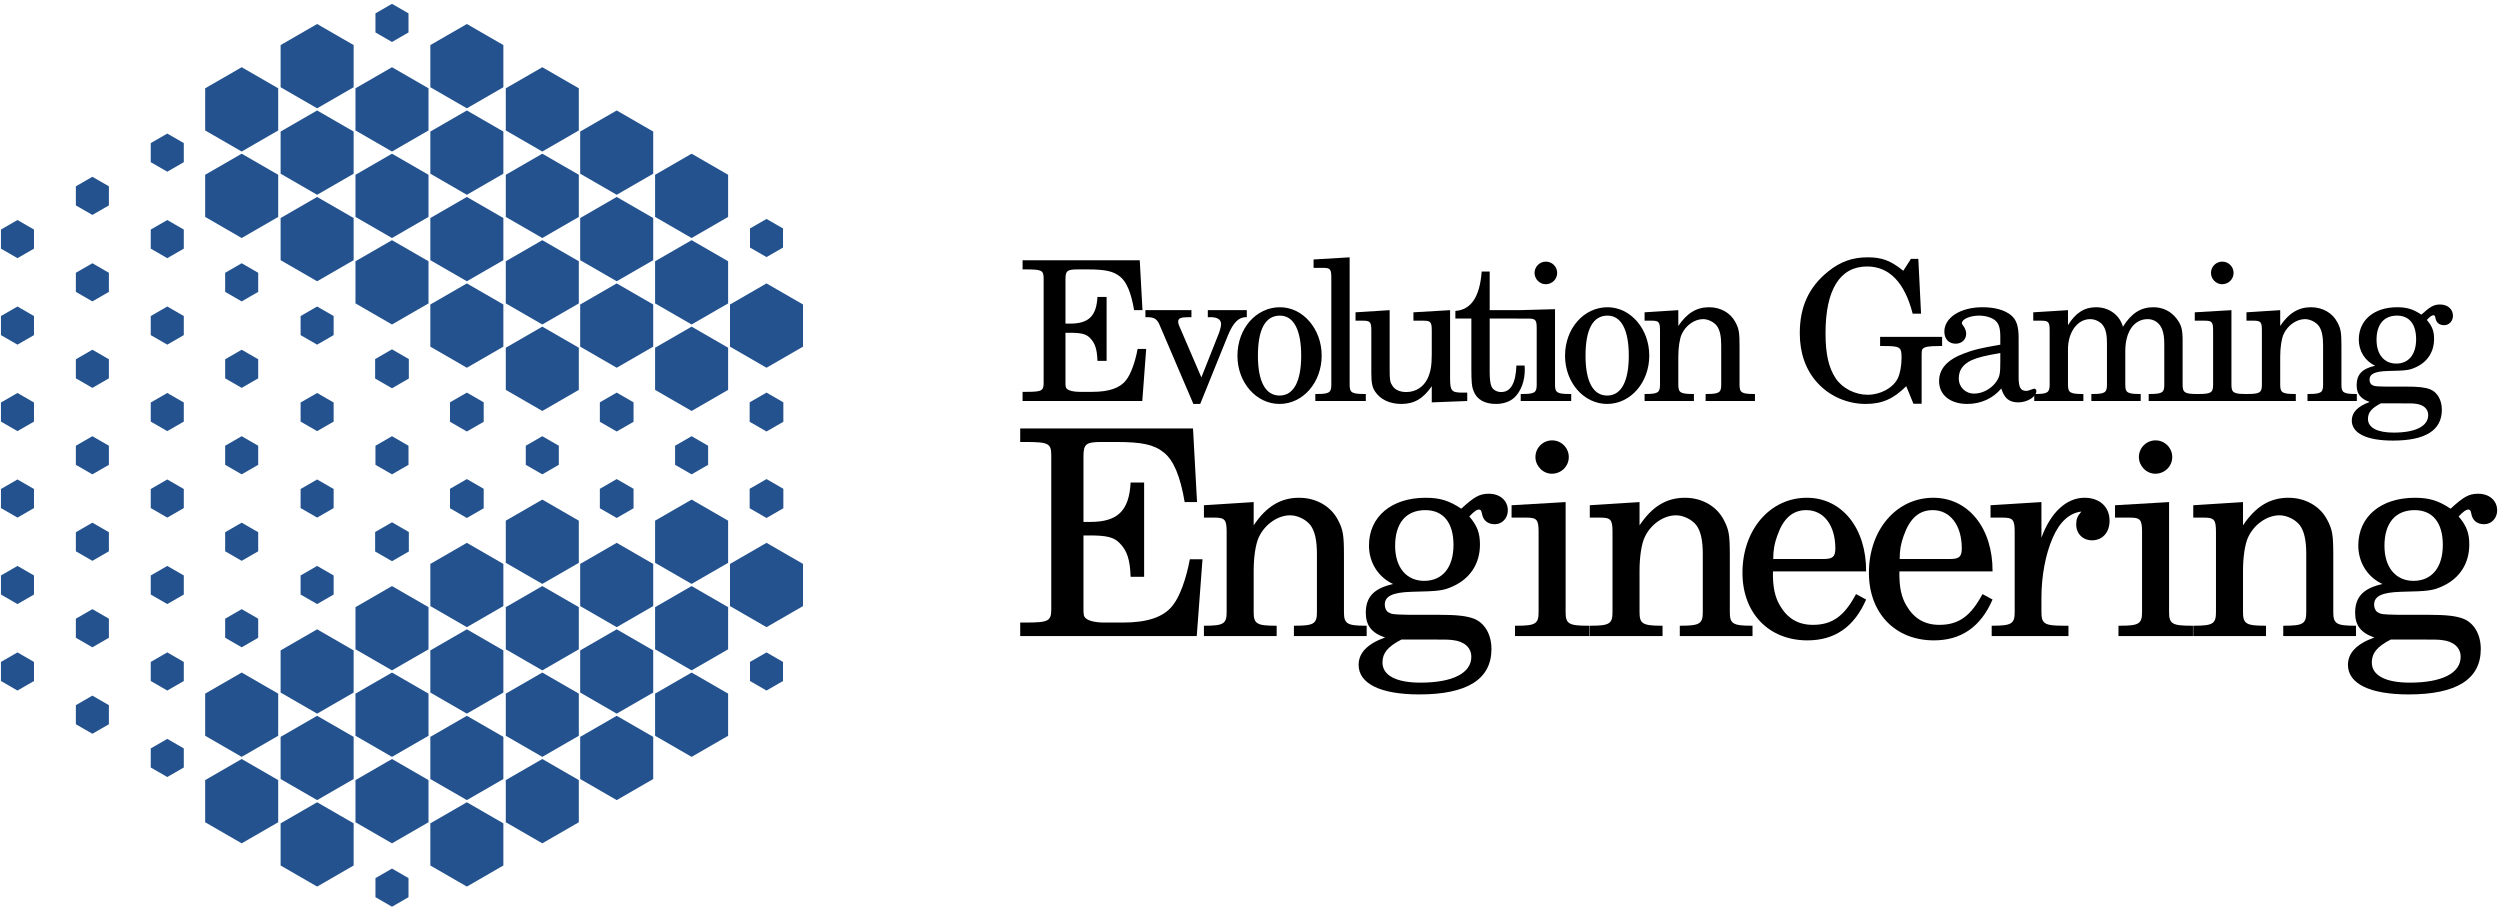 <?xml version="1.0" encoding="UTF-8"?>
<svg width="301px" height="110px" viewBox="0 0 301 110" version="1.1" xmlns="http://www.w3.org/2000/svg" xmlns:xlink="http://www.w3.org/1999/xlink">
    <!-- Generator: Sketch 48.2 (47327) - http://www.bohemiancoding.com/sketch -->
    <title>Group 5</title>
    <desc>Created with Sketch.</desc>
    <defs></defs>
    <g id="Page-1" stroke="none" stroke-width="1" fill="none" fill-rule="evenodd">
        <g id="Group-5">
            <polygon id="Fill-1" fill="#23528E" points="31.087 35.141 31.087 32.844 29.098 31.696 27.109 32.844 27.109 35.141 29.098 36.289"></polygon>
            <polygon id="Fill-2" fill="#23528E" points="31.087 45.552 31.087 43.256 29.098 42.107 27.109 43.256 27.109 45.552 29.098 46.7"></polygon>
            <polygon id="Fill-3" fill="#23528E" points="31.087 55.964 31.087 53.668 29.098 52.519 27.109 53.668 27.109 55.964 29.098 57.112"></polygon>
            <polygon id="Fill-4" fill="#23528E" points="31.087 66.375 31.087 64.078 29.098 62.93 27.109 64.078 27.109 66.375 29.098 67.523"></polygon>
            <polygon id="Fill-5" fill="#23528E" points="31.087 76.787 31.087 74.49 29.098 73.342 27.109 74.49 27.109 76.787 29.098 77.935"></polygon>
            <polygon id="Fill-6" fill="#23528E" points="33.494 88.588 33.494 83.512 29.098 80.975 24.702 83.512 24.702 88.588 29.098 91.126"></polygon>
            <polygon id="Fill-7" fill="#23528E" points="33.494 98.999 33.494 93.923 29.098 91.385 24.702 93.923 24.702 98.999 29.098 101.537"></polygon>
            <polygon id="Fill-8" fill="#23528E" points="22.129 19.525 22.129 17.229 20.14 16.08 18.151 17.229 18.151 19.525 20.14 20.673"></polygon>
            <polygon id="Fill-9" fill="#23528E" points="22.129 29.936 22.129 27.639 20.14 26.491 18.151 27.639 18.151 29.936 20.14 31.084"></polygon>
            <polygon id="Fill-10" fill="#23528E" points="22.129 40.348 22.129 38.051 20.14 36.903 18.151 38.051 18.151 40.348 20.14 41.496"></polygon>
            <polygon id="Fill-11" fill="#23528E" points="22.129 50.76 22.129 48.462 20.14 47.315 18.151 48.462 18.151 50.76 20.14 51.907"></polygon>
            <polygon id="Fill-12" fill="#23528E" points="22.129 61.171 22.129 58.875 20.14 57.726 18.151 58.875 18.151 61.171 20.14 62.319"></polygon>
            <polygon id="Fill-13" fill="#23528E" points="22.129 71.582 22.129 69.285 20.14 68.137 18.151 69.285 18.151 71.582 20.14 72.73"></polygon>
            <polygon id="Fill-14" fill="#23528E" points="22.129 81.994 22.129 79.697 20.14 78.549 18.151 79.697 18.151 81.994 20.14 83.142"></polygon>
            <polygon id="Fill-15" fill="#23528E" points="22.129 92.406 22.129 90.109 20.14 88.96 18.151 90.109 18.151 92.406 20.14 93.553"></polygon>
            <polygon id="Fill-16" fill="#23528E" points="13.111 24.729 13.111 22.432 11.122 21.284 9.133 22.432 9.133 24.729 11.122 25.877"></polygon>
            <polygon id="Fill-17" fill="#23528E" points="13.111 35.141 13.111 32.844 11.122 31.696 9.133 32.844 9.133 35.141 11.122 36.289"></polygon>
            <polygon id="Fill-18" fill="#23528E" points="13.111 45.552 13.111 43.256 11.122 42.107 9.133 43.256 9.133 45.552 11.122 46.7"></polygon>
            <polygon id="Fill-19" fill="#23528E" points="13.111 55.964 13.111 53.668 11.122 52.519 9.133 53.668 9.133 55.964 11.122 57.112"></polygon>
            <polygon id="Fill-20" fill="#23528E" points="13.111 66.375 13.111 64.078 11.122 62.93 9.133 64.078 9.133 66.375 11.122 67.523"></polygon>
            <polygon id="Fill-21" fill="#23528E" points="13.111 76.787 13.111 74.49 11.122 73.342 9.133 74.49 9.133 76.787 11.122 77.935"></polygon>
            <polygon id="Fill-22" fill="#23528E" points="13.111 87.198 13.111 84.902 11.122 83.753 9.133 84.902 9.133 87.198 11.122 88.346"></polygon>
            <polygon id="Fill-23" fill="#23528E" points="4.092 29.936 4.092 27.639 2.103 26.491 0.114 27.639 0.114 29.936 2.103 31.084"></polygon>
            <polygon id="Fill-24" fill="#23528E" points="4.092 40.348 4.092 38.051 2.103 36.903 0.114 38.051 0.114 40.348 2.103 41.496"></polygon>
            <polygon id="Fill-25" fill="#23528E" points="4.092 50.76 4.092 48.462 2.103 47.315 0.114 48.462 0.114 50.76 2.103 51.907"></polygon>
            <polygon id="Fill-26" fill="#23528E" points="4.092 61.171 4.092 58.875 2.103 57.726 0.114 58.875 0.114 61.171 2.103 62.319"></polygon>
            <polygon id="Fill-27" fill="#23528E" points="4.092 71.582 4.092 69.285 2.103 68.137 0.114 69.285 0.114 71.582 2.103 72.73"></polygon>
            <polygon id="Fill-28" fill="#23528E" points="4.092 81.994 4.092 79.697 2.103 78.549 0.114 79.697 0.114 81.994 2.103 83.142"></polygon>
            <polygon id="Fill-29" fill="#23528E" points="40.171 40.348 40.171 38.051 38.182 36.903 36.193 38.051 36.193 40.348 38.182 41.496"></polygon>
            <polygon id="Fill-30" fill="#23528E" points="40.171 50.76 40.171 48.462 38.182 47.315 36.193 48.462 36.193 50.76 38.182 51.907"></polygon>
            <polygon id="Fill-31" fill="#23528E" points="40.171 61.171 40.171 58.875 38.182 57.726 36.193 58.875 36.193 61.171 38.182 62.319"></polygon>
            <polygon id="Fill-32" fill="#23528E" points="40.171 71.582 40.171 69.285 38.182 68.137 36.193 69.285 36.193 71.582 38.182 72.73"></polygon>
            <polygon id="Fill-33" fill="#23528E" points="42.578 83.383 42.578 78.308 38.182 75.769 33.786 78.308 33.786 83.383 38.182 85.921"></polygon>
            <polygon id="Fill-34" fill="#23528E" points="42.578 93.795 42.578 88.719 38.182 86.182 33.786 88.719 33.786 93.795 38.182 96.333"></polygon>
            <polygon id="Fill-35" fill="#23528E" points="42.578 104.206 42.578 99.13 38.182 96.593 33.786 99.13 33.786 104.206 38.182 106.744"></polygon>
            <polygon id="Fill-36" fill="#23528E" points="49.184 3.906 49.184 1.61 47.195 0.461 45.206 1.61 45.206 3.906 47.195 5.054"></polygon>
            <polygon id="Fill-37" fill="#23528E" points="49.224 45.575 49.224 43.233 47.195 42.061 45.166 43.233 45.166 45.575 47.195 46.746"></polygon>
            <polygon id="Fill-38" fill="#23528E" points="49.184 55.964 49.184 53.668 47.195 52.519 45.206 53.668 45.206 55.964 47.195 57.112"></polygon>
            <polygon id="Fill-39" fill="#23528E" points="49.224 66.398 49.224 64.055 47.195 62.884 45.166 64.055 45.166 66.398 47.195 67.569"></polygon>
            <polygon id="Fill-40" fill="#23528E" points="51.591 78.176 51.591 73.1 47.195 70.563 42.8 73.1 42.8 78.176 47.195 80.714"></polygon>
            <polygon id="Fill-41" fill="#23528E" points="51.591 88.588 51.591 83.512 47.195 80.975 42.8 83.512 42.8 88.588 47.195 91.126"></polygon>
            <polygon id="Fill-42" fill="#23528E" points="51.591 98.999 51.591 93.923 47.195 91.385 42.8 93.923 42.8 98.999 47.195 101.537"></polygon>
            <polygon id="Fill-43" fill="#23528E" points="49.184 108.021 49.184 105.724 47.195 104.576 45.206 105.724 45.206 108.021 47.195 109.169"></polygon>
            <polygon id="Fill-44" fill="#23528E" points="63.304 55.964 63.304 53.668 65.293 52.519 67.282 53.668 67.282 55.964 65.293 57.112"></polygon>
            <polygon id="Fill-45" fill="#23528E" points="60.897 67.765 60.897 62.689 65.293 60.151 69.689 62.689 69.689 67.765 65.293 70.303"></polygon>
            <polygon id="Fill-46" fill="#23528E" points="60.897 78.176 60.897 73.1 65.293 70.563 69.689 73.1 69.689 78.176 65.293 80.714"></polygon>
            <polygon id="Fill-47" fill="#23528E" points="60.897 88.588 60.897 83.512 65.293 80.975 69.689 83.512 69.689 88.588 65.293 91.126"></polygon>
            <polygon id="Fill-48" fill="#23528E" points="60.897 98.999 60.897 93.923 65.293 91.385 69.689 93.923 69.689 98.999 65.293 101.537"></polygon>
            <polygon id="Fill-49" fill="#23528E" points="72.222 50.782 72.222 48.44 74.251 47.269 76.28 48.44 76.28 50.782 74.251 51.953"></polygon>
            <polygon id="Fill-50" fill="#23528E" points="72.222 61.194 72.222 58.852 74.251 57.68 76.28 58.852 76.28 61.194 74.251 62.365"></polygon>
            <polygon id="Fill-51" fill="#23528E" points="69.855 72.972 69.855 67.896 74.251 65.358 78.646 67.896 78.646 72.972 74.251 75.51"></polygon>
            <polygon id="Fill-52" fill="#23528E" points="69.855 83.383 69.855 78.308 74.251 75.769 78.646 78.308 78.646 83.383 74.251 85.921"></polygon>
            <polygon id="Fill-53" fill="#23528E" points="69.855 93.795 69.855 88.719 74.251 86.182 78.646 88.719 78.646 93.795 74.251 96.333"></polygon>
            <polygon id="Fill-54" fill="#23528E" points="81.28 55.964 81.28 53.668 83.269 52.519 85.258 53.668 85.258 55.964 83.269 57.112"></polygon>
            <polygon id="Fill-55" fill="#23528E" points="78.873 67.765 78.873 62.689 83.269 60.151 87.665 62.689 87.665 67.765 83.269 70.303"></polygon>
            <polygon id="Fill-56" fill="#23528E" points="78.873 78.176 78.873 73.1 83.269 70.563 87.665 73.1 87.665 78.176 83.269 80.714"></polygon>
            <polygon id="Fill-57" fill="#23528E" points="78.873 88.588 78.873 83.512 83.269 80.975 87.665 83.512 87.665 88.588 83.269 91.126"></polygon>
            <polygon id="Fill-58" fill="#23528E" points="90.258 50.782 90.258 48.44 92.287 47.269 94.316 48.44 94.316 50.782 92.287 51.953"></polygon>
            <polygon id="Fill-59" fill="#23528E" points="90.258 61.194 90.258 58.852 92.287 57.68 94.316 58.852 94.316 61.194 92.287 62.365"></polygon>
            <polygon id="Fill-60" fill="#23528E" points="87.892 72.972 87.892 67.896 92.288 65.358 96.684 67.896 96.684 72.972 92.288 75.51"></polygon>
            <polygon id="Fill-61" fill="#23528E" points="90.298 81.994 90.298 79.697 92.287 78.549 94.276 79.697 94.276 81.994 92.287 83.142"></polygon>
            <polygon id="Fill-62" fill="#23528E" points="90.298 29.805 90.298 27.508 92.287 26.36 94.276 27.508 94.276 29.805 92.287 30.953"></polygon>
            <polygon id="Fill-63" fill="#23528E" points="33.494 15.707 33.494 10.631 29.098 8.093 24.702 10.631 24.702 15.707 29.098 18.245"></polygon>
            <polygon id="Fill-64" fill="#23528E" points="33.494 26.119 33.494 21.043 29.098 18.505 24.702 21.043 24.702 26.119 29.098 28.657"></polygon>
            <polygon id="Fill-65" fill="#23528E" points="42.578 10.503 42.578 5.427 38.182 2.89 33.786 5.427 33.786 10.503 38.182 13.041"></polygon>
            <polygon id="Fill-66" fill="#23528E" points="42.578 20.914 42.578 15.838 38.182 13.3 33.786 15.838 33.786 20.914 38.182 23.452"></polygon>
            <polygon id="Fill-67" fill="#23528E" points="42.578 31.326 42.578 26.25 38.182 23.712 33.786 26.25 33.786 31.326 38.182 33.864"></polygon>
            <polygon id="Fill-68" fill="#23528E" points="51.591 15.707 51.591 10.631 47.195 8.093 42.8 10.631 42.8 15.707 47.195 18.245"></polygon>
            <polygon id="Fill-69" fill="#23528E" points="51.591 26.119 51.591 21.043 47.195 18.505 42.8 21.043 42.8 26.119 47.195 28.657"></polygon>
            <polygon id="Fill-70" fill="#23528E" points="51.591 36.53 51.591 31.454 47.195 28.917 42.8 31.454 42.8 36.53 47.195 39.068"></polygon>
            <polygon id="Fill-71" fill="#23528E" points="60.897 15.707 60.897 10.631 65.293 8.093 69.689 10.631 69.689 15.707 65.293 18.245"></polygon>
            <polygon id="Fill-72" fill="#23528E" points="60.897 26.119 60.897 21.043 65.293 18.505 69.689 21.043 69.689 26.119 65.293 28.657"></polygon>
            <polygon id="Fill-73" fill="#23528E" points="60.897 36.53 60.897 31.454 65.293 28.917 69.689 31.454 69.689 36.53 65.293 39.068"></polygon>
            <polygon id="Fill-74" fill="#23528E" points="60.897 46.942 60.897 41.866 65.293 39.328 69.689 41.866 69.689 46.942 65.293 49.48"></polygon>
            <polygon id="Fill-75" fill="#23528E" points="69.855 20.914 69.855 15.838 74.251 13.3 78.646 15.838 78.646 20.914 74.251 23.452"></polygon>
            <polygon id="Fill-76" fill="#23528E" points="69.855 31.326 69.855 26.25 74.251 23.712 78.646 26.25 78.646 31.326 74.251 33.864"></polygon>
            <polygon id="Fill-77" fill="#23528E" points="69.855 41.737 69.855 36.661 74.251 34.123 78.646 36.661 78.646 41.737 74.251 44.276"></polygon>
            <polygon id="Fill-78" fill="#23528E" points="78.873 26.119 78.873 21.043 83.269 18.505 87.665 21.043 87.665 26.119 83.269 28.657"></polygon>
            <polygon id="Fill-79" fill="#23528E" points="78.873 36.53 78.873 31.454 83.269 28.917 87.665 31.454 87.665 36.53 83.269 39.068"></polygon>
            <polygon id="Fill-80" fill="#23528E" points="78.873 46.942 78.873 41.866 83.269 39.328 87.665 41.866 87.665 46.942 83.269 49.48"></polygon>
            <polygon id="Fill-81" fill="#23528E" points="87.892 41.737 87.892 36.661 92.288 34.123 96.684 36.661 96.684 41.737 92.288 44.276"></polygon>
            <polygon id="Fill-82" fill="#23528E" points="51.813 10.503 51.813 5.427 56.209 2.89 60.605 5.427 60.605 10.503 56.209 13.041"></polygon>
            <polygon id="Fill-83" fill="#23528E" points="51.813 20.914 51.813 15.838 56.209 13.3 60.605 15.838 60.605 20.914 56.209 23.452"></polygon>
            <polygon id="Fill-84" fill="#23528E" points="51.813 31.326 51.813 26.25 56.209 23.712 60.605 26.25 60.605 31.326 56.209 33.864"></polygon>
            <polygon id="Fill-85" fill="#23528E" points="51.813 41.737 51.813 36.661 56.209 34.123 60.605 36.661 60.605 41.737 56.209 44.276"></polygon>
            <polygon id="Fill-86" fill="#23528E" points="54.18 50.782 54.18 48.44 56.209 47.269 58.238 48.44 58.238 50.782 56.209 51.953"></polygon>
            <polygon id="Fill-87" fill="#23528E" points="54.18 61.194 54.18 58.852 56.209 57.68 58.238 58.852 58.238 61.194 56.209 62.365"></polygon>
            <polygon id="Fill-88" fill="#23528E" points="51.813 72.972 51.813 67.896 56.209 65.358 60.605 67.896 60.605 72.972 56.209 75.51"></polygon>
            <polygon id="Fill-89" fill="#23528E" points="51.813 83.383 51.813 78.308 56.209 75.769 60.605 78.308 60.605 83.383 56.209 85.921"></polygon>
            <polygon id="Fill-90" fill="#23528E" points="51.813 93.795 51.813 88.719 56.209 86.182 60.605 88.719 60.605 93.795 56.209 96.333"></polygon>
            <polygon id="Fill-91" fill="#23528E" points="51.813 104.206 51.813 99.13 56.209 96.593 60.605 99.13 60.605 104.206 56.209 106.744"></polygon>
            <path d="M137.555,37.343 L136.546,37.343 C136.194,35.23 135.63,33.916 134.856,33.305 C134.057,32.648 133.048,32.437 130.983,32.437 L129.762,32.437 C128.494,32.437 128.283,32.601 128.283,33.611 L128.283,38.963 L128.847,38.963 C131.076,38.963 132.015,38.047 132.133,35.747 L133.236,35.747 L133.236,43.446 L132.133,43.446 C132.086,42.061 131.851,41.31 131.241,40.7 C130.771,40.207 130.184,40.066 128.752,40.066 L128.283,40.066 L128.283,46.051 C128.283,46.545 128.306,46.685 128.471,46.826 C128.682,47.038 129.269,47.178 129.973,47.178 L131.522,47.178 C133.494,47.178 134.832,46.733 135.56,45.794 C136.123,45.113 136.663,43.657 136.968,42.014 L138.001,42.014 L137.532,48.281 L123.119,48.281 L123.119,47.178 L123.541,47.178 C125.443,47.178 125.654,47.061 125.654,46.075 L125.654,45.394 L125.654,34.221 L125.654,33.54 C125.654,32.554 125.443,32.437 123.541,32.437 L123.119,32.437 L123.119,31.334 L137.226,31.334 L137.555,37.343 Z" id="Fill-92" fill="#000000"></path>
            <path d="M146.805,39.995 C146.923,39.643 147.016,39.267 147.016,39.009 C147.016,38.47 146.571,38.188 145.749,38.188 L145.42,38.188 L145.42,37.343 L150.115,37.343 L150.115,38.188 L150.021,38.188 C149.129,38.188 148.472,38.845 147.838,40.394 L144.505,48.634 L143.683,48.634 L139.646,39.197 C139.317,38.399 138.989,38.188 138.097,38.188 L137.909,38.188 L137.909,37.343 L143.449,37.343 L143.449,38.188 L143.12,38.188 C142.158,38.188 141.852,38.328 141.852,38.727 C141.852,38.869 141.899,39.079 141.97,39.221 L144.645,45.441 L146.805,39.995 Z" id="Fill-94" fill="#000000"></path>
            <path d="M151.453,42.836 C151.453,45.935 152.368,47.625 154.058,47.625 C155.748,47.625 156.664,45.935 156.664,42.813 C156.664,39.714 155.748,38.001 154.105,38.001 C152.345,38.001 151.453,39.644 151.453,42.836 M159.129,42.813 C159.129,46.052 156.875,48.634 154.058,48.634 C151.241,48.634 148.988,46.052 148.988,42.836 C148.988,39.55 151.241,36.991 154.105,36.991 C156.875,36.991 159.129,39.597 159.129,42.813" id="Fill-96" fill="#000000"></path>
            <path d="M162.497,45.394 L162.497,46.333 C162.497,47.272 162.755,47.436 164.281,47.436 L164.445,47.436 L164.445,48.281 L158.365,48.281 L158.365,47.436 L158.53,47.436 C160.032,47.436 160.291,47.272 160.291,46.333 L160.291,45.394 L160.291,33.423 C160.291,32.413 160.149,32.249 159.305,32.249 L158.154,32.249 L158.154,31.24 L162.497,30.981 L162.497,45.394 Z" id="Fill-98" fill="#000000"></path>
            <path d="M172.384,46.498 C171.351,48 170.272,48.634 168.722,48.634 C167.314,48.634 166.187,48.094 165.553,47.132 C165.201,46.592 165.108,46.052 165.108,44.855 L165.108,39.785 C165.108,38.775 164.966,38.611 164.098,38.611 L163.206,38.611 L163.206,37.602 L167.314,37.343 L167.314,44.503 C167.314,45.794 167.361,46.028 167.666,46.475 C167.971,46.944 168.581,47.202 169.309,47.202 C170.459,47.202 171.398,46.592 171.891,45.559 C172.243,44.784 172.384,44.01 172.384,42.672 L172.384,39.785 C172.384,38.775 172.243,38.611 171.374,38.611 L170.178,38.611 L170.178,37.602 L174.59,37.343 L174.59,45.559 C174.59,47.061 174.779,47.272 176.07,47.272 L176.656,47.272 L176.656,48.282 L172.384,48.446 L172.384,46.498 Z" id="Fill-100" fill="#000000"></path>
            <path d="M182.809,37.343 L182.809,38.352 L179.358,38.352 L179.358,44.76 C179.358,45.606 179.428,46.193 179.57,46.521 C179.734,46.92 180.204,47.202 180.744,47.202 C181.893,47.202 182.503,46.122 182.574,44.01 L183.56,44.01 C183.583,44.244 183.583,44.408 183.583,44.55 C183.583,45.841 183.137,47.085 182.363,47.836 C181.823,48.352 181.025,48.634 180.109,48.634 C178.747,48.634 177.809,48.094 177.433,47.108 C177.199,46.568 177.152,45.981 177.152,44.338 L177.152,38.352 L175.227,38.352 L175.227,37.437 C177.128,37.296 178.161,35.747 178.396,32.695 L179.358,32.695 L179.358,37.343 L182.809,37.343 Z" id="Fill-102" fill="#000000"></path>
            <path d="M187.484,32.86 C187.484,33.611 186.874,34.221 186.099,34.221 C185.372,34.221 184.76,33.588 184.76,32.86 C184.76,32.109 185.372,31.499 186.123,31.499 C186.874,31.499 187.484,32.109 187.484,32.86 Z M187.225,45.395 L187.225,46.334 C187.225,47.273 187.484,47.437 189.009,47.437 L189.173,47.437 L189.173,48.282 L183.094,48.282 L183.094,47.437 L183.258,47.437 C184.76,47.437 185.019,47.273 185.019,46.334 L185.019,45.395 L185.019,39.53 C185.019,38.521 184.879,38.357 184.009,38.357 L182.763,38.357 L182.763,37.347 L187.225,37.224 L187.225,45.395 Z" id="Fill-104" fill="#000000"></path>
            <path d="M190.897,42.836 C190.897,45.935 191.812,47.625 193.501,47.625 C195.192,47.625 196.107,45.935 196.107,42.813 C196.107,39.714 195.192,38.001 193.548,38.001 C191.79,38.001 190.897,39.644 190.897,42.836 M198.572,42.813 C198.572,46.052 196.32,48.634 193.501,48.634 C190.685,48.634 188.431,46.052 188.431,42.836 C188.431,39.55 190.685,36.991 193.548,36.991 C196.32,36.991 198.572,39.597 198.572,42.813" id="Fill-106" fill="#000000"></path>
            <path d="M202.07,39.244 C203.103,37.695 204.277,36.991 205.779,36.991 C207.164,36.991 208.361,37.671 208.948,38.798 C209.371,39.596 209.441,40.018 209.441,41.709 L209.441,45.394 L209.441,46.333 C209.441,47.272 209.699,47.436 211.201,47.436 L211.296,47.436 L211.296,48.281 L205.356,48.281 L205.356,47.436 L205.45,47.436 C206.976,47.436 207.234,47.272 207.234,46.333 L207.234,45.394 L207.234,41.591 C207.234,40.465 207.07,39.737 206.717,39.244 C206.366,38.774 205.662,38.422 205.051,38.422 C204.042,38.422 202.985,39.15 202.493,40.206 C202.234,40.746 202.07,41.803 202.07,42.953 L202.07,45.394 L202.07,46.333 C202.07,47.272 202.328,47.436 203.854,47.436 L203.948,47.436 L203.948,48.281 L198.009,48.281 L198.009,47.436 L198.103,47.436 C199.605,47.436 199.864,47.272 199.864,46.333 L199.864,45.394 L199.864,39.784 C199.864,38.774 199.722,38.61 198.854,38.61 L198.009,38.61 L198.009,37.601 L202.07,37.343 L202.07,39.244 Z" id="Fill-108" fill="#000000"></path>
            <path d="M231.295,37.765 L230.285,37.765 C229.323,34.009 227.469,32.084 224.792,32.084 C221.529,32.084 219.793,34.878 219.793,40.113 C219.793,42.624 220.168,44.291 221.037,45.582 C221.835,46.756 223.36,47.53 224.863,47.53 C226.389,47.53 227.891,46.732 228.478,45.582 C228.76,45.018 228.947,44.079 228.947,43.07 C228.947,41.779 228.783,41.662 226.812,41.662 L226.365,41.662 L226.365,40.558 L233.83,40.558 L233.83,41.662 L233.478,41.662 C232.21,41.662 231.718,41.756 231.506,41.991 C231.365,42.155 231.365,42.178 231.365,43.446 L231.365,48.61 L230.379,48.61 L229.511,46.497 C227.985,48.023 226.601,48.634 224.628,48.634 C222.375,48.634 220.215,47.671 218.76,46.028 C217.399,44.502 216.694,42.507 216.694,40.113 C216.694,36.944 217.774,34.573 220.098,32.695 C221.576,31.498 223.032,30.981 224.887,30.981 C226.601,30.981 227.633,31.38 229.159,32.601 L230.074,31.169 L230.966,31.169 L231.295,37.765 Z" id="Fill-110" fill="#000000"></path>
            <path d="M240.837,42.507 C239.006,42.812 238.091,43.047 237.362,43.376 C236.33,43.869 235.837,44.573 235.837,45.559 C235.837,46.615 236.635,47.39 237.691,47.39 C238.7,47.39 239.78,46.803 240.367,45.934 C240.767,45.324 240.837,44.995 240.837,43.587 L240.837,42.507 Z M243.043,45.442 C243.043,46.615 243.278,47.061 243.936,47.061 C244.123,47.061 244.217,47.038 244.593,46.897 C244.757,46.826 244.851,46.803 244.944,46.803 C245.062,46.803 245.18,46.92 245.18,47.085 C245.18,47.765 244.076,48.446 243.02,48.446 C241.916,48.446 241.33,47.977 240.954,46.779 C239.944,47.977 238.489,48.634 236.87,48.634 C234.804,48.634 233.466,47.554 233.466,45.887 C233.466,44.408 234.452,43.305 236.471,42.554 C237.621,42.108 238.372,41.92 240.837,41.498 L240.837,40.582 C240.837,39.526 240.673,38.963 240.227,38.587 C239.851,38.235 239.029,38 238.302,38 C237.175,38 236.212,38.423 236.212,38.916 C236.212,38.986 236.236,39.057 236.377,39.221 C236.611,39.549 236.729,39.878 236.729,40.183 C236.729,40.887 236.19,41.381 235.461,41.381 C234.64,41.381 234.1,40.817 234.1,39.925 C234.1,38.235 236.048,36.991 238.678,36.991 C240.18,36.991 241.33,37.32 242.105,37.93 C242.785,38.493 243.043,39.244 243.043,40.723 L243.043,45.442 Z" id="Fill-112" fill="#000000"></path>
            <path d="M248.984,39.151 C249.899,37.672 250.956,36.991 252.364,36.991 C253.937,36.991 255.205,37.93 255.603,39.338 C256.613,37.719 257.74,36.991 259.265,36.991 C260.392,36.991 261.354,37.461 262.036,38.329 C262.645,39.128 262.787,39.62 262.787,41.076 L262.787,45.395 L262.787,46.31 C262.787,47.273 263.045,47.437 264.547,47.437 L264.641,47.437 L264.641,48.282 L258.702,48.282 L258.702,47.437 L258.796,47.437 C260.322,47.437 260.58,47.273 260.58,46.334 L260.58,45.395 L260.58,41.545 C260.58,40.63 260.509,40.113 260.298,39.597 C259.993,38.869 259.359,38.423 258.585,38.423 C256.941,38.423 255.885,39.925 255.885,42.273 L255.885,45.395 L255.885,46.334 C255.885,47.273 256.143,47.437 257.646,47.437 L257.74,47.437 L257.74,48.282 L251.8,48.282 L251.8,47.437 L251.894,47.437 C253.421,47.437 253.678,47.273 253.678,46.334 L253.678,45.395 L253.678,41.287 C253.678,40.324 253.538,39.644 253.21,39.198 C252.927,38.752 252.27,38.423 251.66,38.423 C250.134,38.423 248.984,39.972 248.984,42.062 L248.984,45.395 L248.984,46.31 C248.984,47.273 249.242,47.437 250.745,47.437 L250.838,47.437 L250.838,48.282 L244.923,48.282 L244.923,47.437 L245.017,47.437 C246.519,47.437 246.777,47.273 246.777,46.31 L246.777,45.395 L246.777,39.785 C246.777,38.775 246.636,38.611 245.768,38.611 L244.805,38.611 L244.805,37.602 L248.984,37.343 L248.984,39.151 Z" id="Fill-114" fill="#000000"></path>
            <path d="M268.923,32.86 C268.923,33.611 268.313,34.221 267.538,34.221 C266.811,34.221 266.2,33.588 266.2,32.86 C266.2,32.109 266.811,31.499 267.562,31.499 C268.313,31.499 268.923,32.109 268.923,32.86 Z M268.665,45.395 L268.665,46.334 C268.665,47.273 268.923,47.437 270.448,47.437 L270.613,47.437 L270.613,48.282 L264.533,48.282 L264.533,47.437 L264.697,47.437 C266.2,47.437 266.458,47.273 266.458,46.334 L266.458,45.395 L266.458,39.785 C266.458,38.775 266.318,38.611 265.448,38.611 L264.251,38.611 L264.251,37.602 L268.665,37.343 L268.665,45.395 Z" id="Fill-116" fill="#000000"></path>
            <path d="M274.537,39.244 C275.57,37.695 276.744,36.991 278.246,36.991 C279.631,36.991 280.828,37.671 281.415,38.798 C281.838,39.596 281.908,40.018 281.908,41.709 L281.908,45.394 L281.908,46.333 C281.908,47.272 282.166,47.436 283.669,47.436 L283.763,47.436 L283.763,48.281 L277.823,48.281 L277.823,47.436 L277.917,47.436 C279.443,47.436 279.701,47.272 279.701,46.333 L279.701,45.394 L279.701,41.591 C279.701,40.465 279.537,39.737 279.185,39.244 C278.833,38.774 278.129,38.422 277.518,38.422 C276.509,38.422 275.453,39.15 274.96,40.206 C274.701,40.746 274.537,41.803 274.537,42.953 L274.537,45.394 L274.537,46.333 C274.537,47.272 274.796,47.436 276.321,47.436 L276.415,47.436 L276.415,48.281 L270.476,48.281 L270.476,47.436 L270.57,47.436 C272.072,47.436 272.331,47.272 272.331,46.333 L272.331,45.394 L272.331,39.784 C272.331,38.774 272.19,38.61 271.321,38.61 L270.476,38.61 L270.476,37.601 L274.537,37.343 L274.537,39.244 Z" id="Fill-118" fill="#000000"></path>
            <path d="M286.136,40.911 C286.136,42.672 287.051,43.775 288.506,43.775 C290.009,43.775 290.901,42.672 290.901,40.841 C290.901,39.033 290.079,38 288.601,38 C287.028,38 286.136,39.057 286.136,40.911 Z M286.652,48.563 C285.526,49.15 285.103,49.667 285.103,50.441 C285.103,51.498 286.23,52.085 288.201,52.085 C290.83,52.085 292.356,51.31 292.356,49.972 C292.356,49.221 291.769,48.704 290.83,48.611 C290.478,48.563 290.337,48.563 288.389,48.563 L286.652,48.563 Z M289.61,46.545 C291.23,46.545 291.981,46.639 292.591,46.873 C293.459,47.225 293.999,48.164 293.999,49.338 C293.999,51.803 292.028,53.047 288.108,53.047 C284.962,53.047 283.155,52.179 283.155,50.629 C283.155,49.667 283.859,48.915 285.314,48.399 C284.211,48.024 283.741,47.413 283.741,46.38 C283.741,45.089 284.399,44.385 285.971,44.033 C284.75,43.47 283.999,42.273 283.999,40.888 C283.999,38.54 285.83,36.991 288.624,36.991 C289.797,36.991 290.548,37.226 291.534,37.883 C292.615,36.897 293.036,36.662 293.788,36.662 C294.703,36.662 295.337,37.226 295.337,38.024 C295.337,38.658 294.867,39.151 294.281,39.151 C293.694,39.151 293.319,38.846 293.225,38.282 C293.178,38.024 293.108,37.953 292.99,37.953 C292.802,37.953 292.591,38.094 292.192,38.517 C292.849,39.291 293.061,39.878 293.061,40.817 C293.061,42.367 292.262,43.587 290.854,44.221 C290.079,44.573 289.727,44.62 287.497,44.667 C285.924,44.714 285.29,45.019 285.29,45.723 C285.29,45.981 285.407,46.24 285.573,46.333 C285.854,46.498 285.924,46.521 287.215,46.545 L289.61,46.545 Z" id="Fill-120" fill="#000000"></path>
            <path d="M144.123,60.45 L142.634,60.45 C142.115,57.334 141.284,55.396 140.142,54.495 C138.965,53.526 137.476,53.215 134.43,53.215 L132.63,53.215 C130.761,53.215 130.449,53.457 130.449,54.946 L130.449,62.839 L131.28,62.839 C134.568,62.839 135.953,61.489 136.126,58.096 L137.753,58.096 L137.753,69.45 L136.126,69.45 C136.057,67.408 135.711,66.3 134.81,65.4 C134.118,64.673 133.253,64.466 131.141,64.466 L130.449,64.466 L130.449,73.293 C130.449,74.02 130.483,74.228 130.726,74.435 C131.038,74.747 131.903,74.955 132.941,74.955 L135.226,74.955 C138.134,74.955 140.107,74.297 141.18,72.912 C142.011,71.908 142.807,69.762 143.257,67.339 L144.781,67.339 L144.088,76.582 L122.833,76.582 L122.833,74.955 L123.456,74.955 C126.26,74.955 126.572,74.782 126.572,73.327 L126.572,72.324 L126.572,55.846 L126.572,54.842 C126.572,53.388 126.26,53.215 123.456,53.215 L122.833,53.215 L122.833,51.588 L143.638,51.588 L144.123,60.45 Z" id="Fill-122" fill="#000000"></path>
            <path d="M150.942,63.254 C152.465,60.969 154.196,59.931 156.411,59.931 C158.454,59.931 160.22,60.935 161.085,62.596 C161.708,63.774 161.812,64.397 161.812,66.889 L161.812,72.324 L161.812,73.709 C161.812,75.093 162.192,75.336 164.408,75.336 L164.547,75.336 L164.547,76.582 L155.788,76.582 L155.788,75.336 L155.927,75.336 C158.177,75.336 158.558,75.093 158.558,73.709 L158.558,72.324 L158.558,66.716 C158.558,65.054 158.316,63.981 157.796,63.254 C157.276,62.562 156.238,62.043 155.338,62.043 C153.85,62.043 152.292,63.116 151.565,64.673 C151.184,65.47 150.942,67.027 150.942,68.724 L150.942,72.324 L150.942,73.709 C150.942,75.093 151.322,75.336 153.572,75.336 L153.711,75.336 L153.711,76.582 L144.953,76.582 L144.953,75.336 L145.091,75.336 C147.307,75.336 147.688,75.093 147.688,73.709 L147.688,72.324 L147.688,64.05 C147.688,62.562 147.48,62.319 146.199,62.319 L144.953,62.319 L144.953,60.831 L150.942,60.45 L150.942,63.254 Z" id="Fill-124" fill="#000000"></path>
            <path d="M167.974,65.712 C167.974,68.308 169.324,69.935 171.47,69.935 C173.686,69.935 175.001,68.308 175.001,65.608 C175.001,62.942 173.789,61.42 171.609,61.42 C169.289,61.42 167.974,62.977 167.974,65.712 Z M168.735,76.998 C167.074,77.863 166.451,78.625 166.451,79.767 C166.451,81.325 168.112,82.19 171.02,82.19 C174.897,82.19 177.147,81.048 177.147,79.074 C177.147,77.967 176.282,77.205 174.897,77.066 C174.377,76.998 174.17,76.998 171.297,76.998 L168.735,76.998 Z M173.097,74.02 C175.486,74.02 176.593,74.159 177.494,74.505 C178.774,75.024 179.571,76.409 179.571,78.14 C179.571,81.774 176.662,83.609 170.881,83.609 C166.243,83.609 163.578,82.329 163.578,80.044 C163.578,78.625 164.616,77.517 166.762,76.755 C165.135,76.201 164.443,75.301 164.443,73.778 C164.443,71.874 165.411,70.836 167.731,70.316 C165.931,69.485 164.824,67.72 164.824,65.677 C164.824,62.216 167.524,59.931 171.643,59.931 C173.374,59.931 174.482,60.277 175.936,61.246 C177.528,59.793 178.151,59.446 179.259,59.446 C180.609,59.446 181.543,60.277 181.543,61.454 C181.543,62.389 180.851,63.116 179.986,63.116 C179.12,63.116 178.567,62.666 178.428,61.835 C178.359,61.454 178.255,61.35 178.081,61.35 C177.805,61.35 177.494,61.558 176.905,62.181 C177.874,63.323 178.186,64.189 178.186,65.573 C178.186,67.858 177.009,69.658 174.932,70.593 C173.789,71.112 173.27,71.182 169.982,71.251 C167.662,71.32 166.727,71.77 166.727,72.809 C166.727,73.19 166.901,73.57 167.143,73.709 C167.558,73.951 167.662,73.985 169.566,74.02 L173.097,74.02 Z" id="Fill-126" fill="#000000"></path>
            <path d="M188.882,55.028 C188.882,56.136 187.982,57.036 186.839,57.036 C185.766,57.036 184.866,56.101 184.866,55.028 C184.866,53.921 185.766,53.02 186.874,53.02 C187.982,53.02 188.882,53.921 188.882,55.028 Z M188.501,72.323 L188.501,73.708 C188.501,75.093 188.882,75.336 191.132,75.336 L191.374,75.336 L191.374,76.582 L182.408,76.582 L182.408,75.336 L182.651,75.336 C184.866,75.336 185.247,75.093 185.247,73.708 L185.247,72.323 L185.247,64.05 C185.247,62.561 185.039,62.319 183.758,62.319 L181.993,62.319 L181.993,60.831 L188.501,60.45 L188.501,72.323 Z" id="Fill-128" fill="#000000"></path>
            <path d="M197.4,63.254 C198.923,60.969 200.654,59.931 202.87,59.931 C204.912,59.931 206.677,60.935 207.543,62.596 C208.166,63.774 208.27,64.397 208.27,66.889 L208.27,72.324 L208.27,73.709 C208.27,75.093 208.651,75.336 210.866,75.336 L211.004,75.336 L211.004,76.582 L202.247,76.582 L202.247,75.336 L202.384,75.336 C204.635,75.336 205.016,75.093 205.016,73.709 L205.016,72.324 L205.016,66.716 C205.016,65.054 204.774,63.981 204.254,63.254 C203.735,62.562 202.697,62.043 201.796,62.043 C200.308,62.043 198.75,63.116 198.023,64.673 C197.642,65.47 197.4,67.027 197.4,68.724 L197.4,72.324 L197.4,73.709 C197.4,75.093 197.781,75.336 200.031,75.336 L200.17,75.336 L200.17,76.582 L191.411,76.582 L191.411,75.336 L191.549,75.336 C193.765,75.336 194.146,75.093 194.146,73.709 L194.146,72.324 L194.146,64.05 C194.146,62.562 193.938,62.319 192.657,62.319 L191.411,62.319 L191.411,60.831 L197.4,60.45 L197.4,63.254 Z" id="Fill-130" fill="#000000"></path>
            <path d="M219.556,67.304 C220.663,67.304 220.975,67.027 220.975,66.023 C220.975,63.254 219.59,61.419 217.479,61.419 C215.817,61.419 214.709,62.423 213.982,64.5 C213.636,65.47 213.497,66.231 213.497,67.304 L219.556,67.304 Z M213.463,68.793 C213.428,70.697 213.705,71.908 214.328,72.947 C215.228,74.47 216.509,75.232 218.275,75.232 C220.594,75.232 222.048,74.193 223.467,71.528 L224.679,72.185 C223.259,75.474 220.906,77.101 217.617,77.101 C212.944,77.101 209.793,73.812 209.793,68.966 C209.793,63.773 213.117,59.93 217.547,59.93 C221.771,59.93 224.713,63.6 224.679,68.793 L213.463,68.793 Z" id="Fill-132" fill="#000000"></path>
            <path d="M234.78,67.304 C235.887,67.304 236.199,67.027 236.199,66.023 C236.199,63.254 234.814,61.419 232.703,61.419 C231.041,61.419 229.933,62.423 229.206,64.5 C228.86,65.47 228.721,66.231 228.721,67.304 L234.78,67.304 Z M228.687,68.793 C228.652,70.697 228.929,71.908 229.552,72.947 C230.452,74.47 231.733,75.232 233.499,75.232 C235.818,75.232 237.272,74.193 238.691,71.528 L239.903,72.185 C238.483,75.474 236.13,77.101 232.841,77.101 C228.168,77.101 225.017,73.812 225.017,68.966 C225.017,63.773 228.341,59.93 232.771,59.93 C236.995,59.93 239.937,63.6 239.903,68.793 L228.687,68.793 Z" id="Fill-134" fill="#000000"></path>
            <path d="M245.788,64.742 C246.895,61.696 248.8,59.93 250.98,59.93 C252.815,59.93 253.992,61.038 253.992,62.7 C253.992,64.119 253.127,65.054 251.881,65.054 C250.772,65.054 249.976,64.257 249.976,63.15 C249.976,62.492 250.115,62.146 250.6,61.592 C249.145,61.765 247.969,62.838 247.138,64.777 C246.272,66.75 245.788,69.381 245.788,71.977 L245.788,72.323 L245.788,73.708 C245.788,75.093 246.169,75.335 248.385,75.335 L249.042,75.335 L249.042,76.581 L239.799,76.581 L239.799,75.335 L239.937,75.335 C242.187,75.335 242.568,75.093 242.568,73.708 L242.568,72.323 L242.568,64.05 C242.568,62.561 242.36,62.319 241.08,62.319 L239.66,62.319 L239.66,60.83 L245.788,60.45 L245.788,64.742 Z" id="Fill-136" fill="#000000"></path>
            <path d="M261.538,55.028 C261.538,56.136 260.639,57.036 259.496,57.036 C258.423,57.036 257.522,56.101 257.522,55.028 C257.522,53.921 258.423,53.02 259.53,53.02 C260.639,53.02 261.538,53.921 261.538,55.028 Z M261.157,72.323 L261.157,73.708 C261.157,75.093 261.538,75.336 263.788,75.336 L264.031,75.336 L264.031,76.582 L255.064,76.582 L255.064,75.336 L255.307,75.336 C257.522,75.336 257.903,75.093 257.903,73.708 L257.903,72.323 L257.903,64.05 C257.903,62.561 257.695,62.319 256.415,62.319 L254.649,62.319 L254.649,60.831 L261.157,60.45 L261.157,72.323 Z" id="Fill-138" fill="#000000"></path>
            <path d="M270.058,63.254 C271.58,60.969 273.312,59.931 275.527,59.931 C277.57,59.931 279.335,60.935 280.201,62.596 C280.824,63.774 280.927,64.397 280.927,66.889 L280.927,72.324 L280.927,73.709 C280.927,75.093 281.308,75.336 283.524,75.336 L283.662,75.336 L283.662,76.582 L274.904,76.582 L274.904,75.336 L275.042,75.336 C277.292,75.336 277.673,75.093 277.673,73.709 L277.673,72.324 L277.673,66.716 C277.673,65.054 277.431,63.981 276.912,63.254 C276.393,62.562 275.354,62.043 274.454,62.043 C272.965,62.043 271.408,63.116 270.681,64.673 C270.3,65.47 270.058,67.027 270.058,68.724 L270.058,72.324 L270.058,73.709 C270.058,75.093 270.438,75.336 272.689,75.336 L272.827,75.336 L272.827,76.582 L264.069,76.582 L264.069,75.336 L264.207,75.336 C266.422,75.336 266.803,75.093 266.803,73.709 L266.803,72.324 L266.803,64.05 C266.803,62.562 266.596,62.319 265.315,62.319 L264.069,62.319 L264.069,60.831 L270.058,60.45 L270.058,63.254 Z" id="Fill-140" fill="#000000"></path>
            <path d="M287.089,65.712 C287.089,68.308 288.439,69.935 290.585,69.935 C292.801,69.935 294.116,68.308 294.116,65.608 C294.116,62.942 292.904,61.42 290.724,61.42 C288.404,61.42 287.089,62.977 287.089,65.712 Z M287.851,76.998 C286.189,77.863 285.566,78.625 285.566,79.767 C285.566,81.325 287.227,82.19 290.135,82.19 C294.012,82.19 296.263,81.048 296.263,79.074 C296.263,77.967 295.397,77.205 294.012,77.066 C293.493,76.998 293.285,76.998 290.412,76.998 L287.851,76.998 Z M292.212,74.02 C294.601,74.02 295.708,74.159 296.609,74.505 C297.89,75.024 298.686,76.409 298.686,78.14 C298.686,81.774 295.777,83.609 289.996,83.609 C285.358,83.609 282.693,82.329 282.693,80.044 C282.693,78.625 283.731,77.517 285.877,76.755 C284.25,76.201 283.558,75.301 283.558,73.778 C283.558,71.874 284.527,70.836 286.847,70.316 C285.046,69.485 283.939,67.72 283.939,65.677 C283.939,62.216 286.639,59.931 290.758,59.931 C292.489,59.931 293.597,60.277 295.051,61.246 C296.643,59.793 297.267,59.446 298.374,59.446 C299.724,59.446 300.658,60.277 300.658,61.454 C300.658,62.389 299.967,63.116 299.101,63.116 C298.235,63.116 297.682,62.666 297.543,61.835 C297.474,61.454 297.37,61.35 297.197,61.35 C296.92,61.35 296.609,61.558 296.02,62.181 C296.989,63.323 297.301,64.189 297.301,65.573 C297.301,67.858 296.124,69.658 294.047,70.593 C292.904,71.112 292.385,71.182 289.097,71.251 C286.777,71.32 285.843,71.77 285.843,72.809 C285.843,73.19 286.016,73.57 286.258,73.709 C286.673,73.951 286.777,73.985 288.681,74.02 L292.212,74.02 Z" id="Fill-142" fill="#000000"></path>
        </g>
    </g>
</svg>